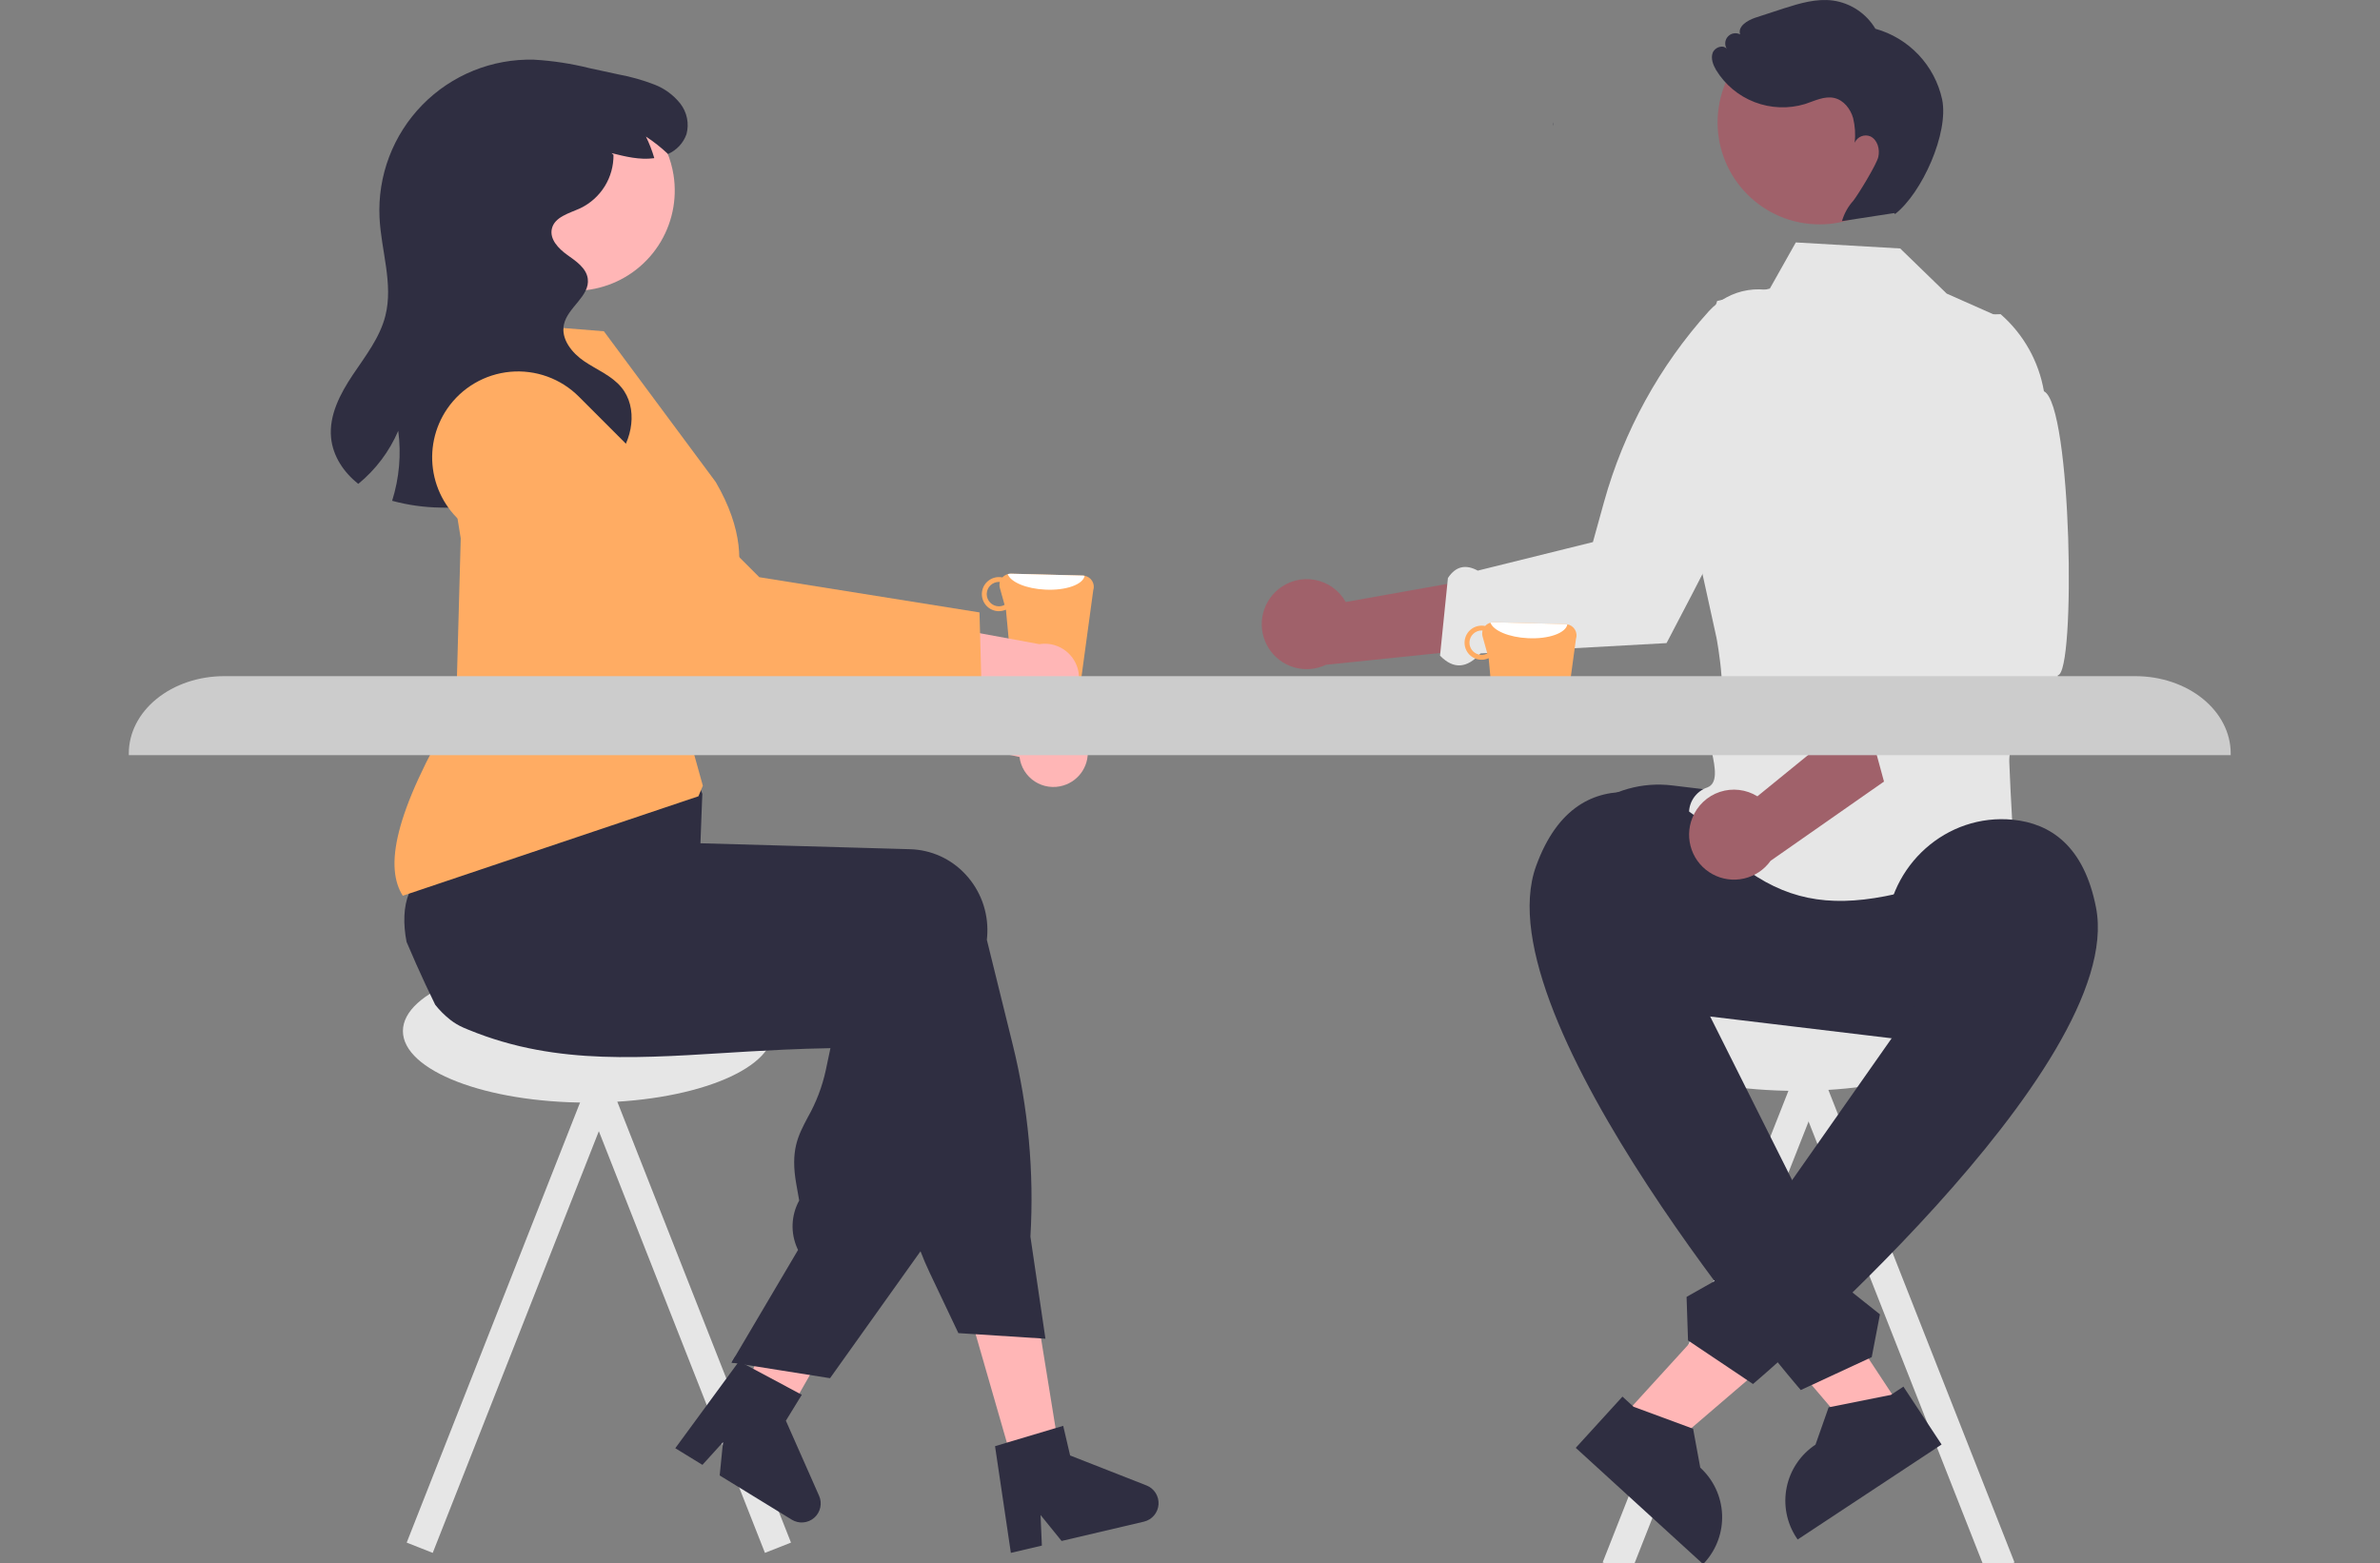 <svg width="813" height="534" viewBox="0 0 813 534" fill="none" xmlns="http://www.w3.org/2000/svg">
<rect x="0" y="0" width="813" height="534" fill="#808080" stroke="none"/>
<g clip-path="url(#clip0_16_1035)">
<path d="M197.75 343.074L188.855 346.581L261.304 530.517L270.199 527.009L197.75 343.074Z" fill="#E6E6E6"/>
<path d="M138.925 527.009L147.82 530.517L220.269 346.581L211.374 343.074L138.925 527.009Z" fill="#E6E6E6"/>
<path d="M200.844 376.692C235.753 376.692 264.053 365.746 264.053 352.244C264.053 338.742 235.753 327.797 200.844 327.797C165.935 327.797 137.635 338.742 137.635 352.244C137.635 365.746 165.935 376.692 200.844 376.692Z" fill="#E6E6E6"/>
<path d="M162.492 70.509C163.925 79.474 168.857 87.503 176.204 92.831C183.552 98.159 192.713 100.349 201.674 98.92C202.689 98.758 203.69 98.551 204.676 98.298C212.958 96.202 220.155 91.081 224.854 83.943C229.552 76.806 231.412 68.167 230.067 59.727C229.642 57.04 228.895 54.414 227.842 51.906C224.612 44.178 218.663 37.904 211.121 34.271C203.579 30.637 194.967 29.896 186.915 32.188C178.864 34.48 171.932 39.646 167.431 46.708C162.93 53.77 161.173 62.238 162.492 70.509Z" fill="#FFB6B6"/>
<path d="M346.964 503.339L362.332 498.767L352.167 435.916L329.487 442.664L346.964 503.339Z" fill="#FFB6B6"/>
<path d="M252.723 478.531C253.659 479.346 254.596 480.151 255.544 480.958C257.429 482.57 259.339 484.164 261.252 485.737C262.214 486.524 263.186 487.313 264.149 488.09L264.144 488.121L264.205 488.142L264.225 488.156L265.777 488.811L269.067 483.047L270.584 480.393L272.728 476.632L276.657 469.754L297.34 433.536L275.552 424.347L274.152 427.687L274.141 427.686L273.449 429.341L260.438 460.232L257.782 466.548L257.698 466.739L256.101 470.51L254.723 473.779L253.188 477.431L252.723 478.531Z" fill="#FFB6B6"/>
<path d="M138.881 321.789C139.953 324.327 141.058 326.859 142.176 329.371C144.254 334.048 146.415 338.674 148.66 343.248C148.658 343.259 148.668 343.26 148.677 343.272C150.119 345.106 151.769 346.765 153.595 348.217C153.669 348.293 153.757 348.35 153.833 348.416C155.18 349.466 156.652 350.347 158.215 351.037C158.779 351.277 159.354 351.518 159.918 351.758C161.958 352.598 163.988 353.361 166.017 354.07C169.626 355.32 173.23 356.379 176.829 357.247C177.117 357.325 177.408 357.393 177.698 357.461C192.539 360.942 207.436 361.484 223.152 360.994C230.912 360.76 238.873 360.268 247.118 359.756C249.813 359.58 252.517 359.417 255.253 359.258C255.459 359.248 255.677 359.229 255.894 359.22C259.802 358.989 263.772 358.779 267.835 358.594C272.948 358.361 278.214 358.184 283.672 358.091L282.109 365.516C280.883 371.224 278.788 376.711 275.898 381.783C272.582 388.059 269.957 393.024 272.014 404.553L273.002 410.133C271.64 412.611 270.87 415.371 270.753 418.196C270.636 421.021 271.176 423.835 272.328 426.417L272.608 427.031L251.282 463.158L249.9 465.501L257.696 466.736L267.285 468.266L283.538 470.842L314.44 427.484L315.919 425.415L315.937 425.299L327.834 334.45C327.929 333.648 327.994 332.829 328.015 332.015C328.162 328.32 327.571 324.633 326.279 321.168C324.986 317.704 323.017 314.532 320.485 311.838C318.063 309.238 315.148 307.145 311.91 305.683C308.672 304.22 305.176 303.416 301.624 303.317L293.433 303.084L276.697 302.606L264.908 302.277L264.672 302.271L229.905 301.282L229.039 290.921L228.614 290.681L215.103 283.148L168.375 257.093L168.256 257.031L165.182 255.317L164.694 255.885C164.549 256.056 164.403 256.227 164.268 256.399C160.127 261.673 156.536 267.357 153.549 273.361C148.574 283.155 144.162 293.224 140.332 303.519C140.164 303.966 140.014 304.373 139.88 304.739L139.831 304.85C139.771 305.023 139.732 305.135 139.716 305.165C137.818 309.75 137.695 315.693 138.881 321.789Z" fill="#2F2E41"/>
<path d="M142.064 288.119C142.328 287.472 142.636 286.821 142.95 286.193C145.409 281.447 148.127 276.841 151.093 272.395C154.433 267.328 158.328 261.951 162.867 256.181C165.062 253.387 167.406 250.49 169.9 247.492C171.148 245.989 172.441 244.461 173.777 242.908C173.831 242.836 173.888 242.766 173.95 242.699L174.333 242.243L222.377 256.594L236.432 261.896L239.916 271.222L239.821 273.521C239.832 273.523 239.832 273.523 239.82 273.532L239.58 279.8L239.579 279.81L239.268 288.091L239.354 288.094L267.034 288.875L295.559 289.683L310.881 290.12C314.433 290.218 317.929 291.022 321.168 292.484C324.406 293.947 327.321 296.04 329.743 298.641C332.273 301.336 334.242 304.508 335.535 307.972C336.827 311.436 337.418 315.123 337.272 318.818C337.25 319.568 337.193 320.334 337.107 321.084L345.955 356.913C351.252 378.342 353.286 400.447 351.989 422.483L357.117 457.357L355.616 457.259L333.278 455.817L327.379 455.442L317.538 434.716C316.417 432.354 315.379 429.94 314.444 427.489C312.9 423.483 311.613 419.382 310.59 415.212L293.337 344.894C291.139 344.922 288.964 344.936 286.813 344.936C276.858 344.973 267.337 344.78 258.251 344.359C228.704 343.002 203.524 339.27 181.579 332.973C175.416 331.21 169.5 329.24 163.832 327.061C161.753 326.268 159.707 325.446 157.695 324.592C157.22 324.399 156.755 324.207 156.293 324.004C152.133 322.198 148.493 319.377 145.706 315.799C142.918 312.221 141.072 308.001 140.336 303.525C139.433 298.329 140.033 292.984 142.064 288.119Z" fill="#2F2E41"/>
<path d="M343.946 492.86L360.575 487.898L363.183 487.116L365.549 497.242L391.636 507.478C392.926 507.983 394.02 508.887 394.76 510.059C395.5 511.231 395.846 512.609 395.747 513.991C395.648 515.374 395.11 516.688 394.212 517.743C393.313 518.798 392.101 519.537 390.752 519.854L362.636 526.45L355.447 517.573L355.9 528.03L345.31 530.517L339.904 494.071L343.946 492.86Z" fill="#2F2E41"/>
<path d="M251.282 463.158L249.9 465.501L250.887 465.657L251.282 463.158Z" fill="#2F2E41"/>
<path d="M256.185 467.044L271.491 475.224L273.893 476.506L268.454 485.366L279.793 511.005C280.354 512.272 280.496 513.685 280.198 515.039C279.899 516.392 279.176 517.615 278.134 518.528C277.091 519.44 275.784 519.996 274.404 520.113C273.024 520.23 271.642 519.902 270.462 519.177L245.844 504.07L246.978 492.701L239.947 500.45L230.673 494.762L252.461 465.058L256.185 467.044Z" fill="#2F2E41"/>
<path d="M363.237 268.352C361.609 268.851 359.892 268.986 358.206 268.749C356.52 268.512 354.906 267.908 353.479 266.979C352.052 266.051 350.845 264.82 349.945 263.375C349.044 261.929 348.471 260.304 348.266 258.613L307.821 249.844L323.194 234.797L359.244 245.431C362.106 245.275 364.926 246.175 367.169 247.96C369.413 249.745 370.924 252.292 371.416 255.117C371.908 257.942 371.347 260.85 369.84 263.29C368.332 265.729 365.983 267.53 363.237 268.352Z" fill="#FFB6B6"/>
<path d="M244.452 249.447L169.794 185.612C163.882 180.545 160.22 173.339 159.611 165.574C159.002 157.81 161.497 150.12 166.548 144.194C169.348 140.916 172.834 138.294 176.761 136.516C180.687 134.738 184.956 133.847 189.266 133.905C193.575 133.964 197.819 134.971 201.695 136.855C205.572 138.738 208.986 141.453 211.697 144.806L266.523 212.638L340.061 232.503L338.154 256.807L244.452 249.447Z" fill="#FFAC63"/>
<path d="M157.383 183.912L155.801 241.85C134.041 278.633 131.566 296.495 137.589 306.019L238.583 272.035L240.091 268.433L233.245 243.826L241.716 217.115C243.207 214.324 263.457 197.176 244.475 164.65L206.286 113.176L192.48 112.064C187.435 125.019 179.743 131.446 170.654 134.433C150.102 153.281 153.121 156.348 157.383 183.912Z" fill="#FFAC63"/>
<path d="M234.509 45.823C233.978 47.328 233.143 48.706 232.055 49.873C230.967 51.04 229.651 51.97 228.188 52.605C225.855 50.402 223.331 48.41 220.646 46.653C221.813 49.023 222.769 51.491 223.503 54.029C223.45 54.04 223.408 54.04 223.355 54.05C218.51 54.699 213.645 53.498 208.907 52.307L209.566 52.913C209.606 56.713 208.562 60.446 206.556 63.673C204.55 66.9 201.666 69.488 198.241 71.132C194.449 72.875 189.445 74.087 188.51 78.147C187.682 81.74 190.794 84.96 193.79 87.097C196.786 89.233 200.291 91.572 200.78 95.228C201.566 101.181 193.939 104.954 192.643 110.811C191.517 115.828 195.394 120.611 199.654 123.481C203.914 126.351 208.928 128.328 212.221 132.282C218.054 139.287 216.173 150.458 210.161 157.314C209.51 158.06 208.814 158.767 208.078 159.429C206.432 157.348 204.631 155.394 202.692 153.583C200.359 151.38 197.835 149.388 195.15 147.631C196.317 150.001 197.273 152.469 198.007 155.007C198.967 158.264 199.576 161.613 199.824 164.999C195.493 167.056 190.952 168.635 186.279 169.708C174.516 172.588 162.412 173.833 150.309 173.407C144.78 173.32 139.284 172.542 133.949 171.089C136.391 163.368 137.106 155.203 136.042 147.174C133.015 154.229 128.333 160.449 122.391 165.307C117.408 161.385 113.712 155.826 113.095 149.565C112.341 141.87 116.208 134.514 120.5 128.083C124.802 121.653 129.753 115.381 131.644 107.888C134.406 96.961 130.188 85.598 129.646 74.342C129.303 67.263 130.425 60.189 132.94 53.564C135.456 46.939 139.312 40.905 144.266 35.84C149.221 30.775 155.167 26.788 161.733 24.129C168.299 21.47 175.342 20.197 182.423 20.388C188.806 20.762 195.14 21.729 201.343 23.279C204.711 24.002 208.068 24.735 211.435 25.458C215.599 26.23 219.682 27.39 223.631 28.923C227.073 30.267 230.097 32.501 232.395 35.396C233.525 36.854 234.304 38.554 234.67 40.362C235.037 42.171 234.982 44.04 234.509 45.823Z" fill="#2F2E41"/>
<path d="M373.446 201.687C373.619 201.167 373.678 200.616 373.62 200.071C373.562 199.526 373.388 198.999 373.11 198.527C372.832 198.055 372.456 197.648 372.007 197.333C371.558 197.019 371.047 196.804 370.509 196.704C370.31 196.661 370.107 196.636 369.903 196.628L345.344 195.994C344.793 195.988 344.247 196.098 343.741 196.317C343.235 196.535 342.78 196.857 342.406 197.262C342.062 197.189 341.712 197.152 341.36 197.153C339.817 197.116 338.322 197.693 337.205 198.758C336.087 199.822 335.437 201.288 335.399 202.831C335.36 204.375 335.935 205.871 336.998 206.99C338.061 208.11 339.525 208.761 341.068 208.801C341.947 208.819 342.82 208.64 343.622 208.276L345.881 232.45C346.098 233.244 346.567 233.947 347.217 234.453C347.866 234.96 348.662 235.242 349.486 235.258L365.452 235.669C366.269 235.684 367.07 235.439 367.739 234.969C368.409 234.5 368.913 233.831 369.178 233.057L373.446 201.687ZM341.118 207.134C340.016 207.105 338.971 206.64 338.211 205.841C337.451 205.042 337.038 203.974 337.064 202.871C337.09 201.768 337.552 200.72 338.348 199.958C339.145 199.195 340.211 198.779 341.314 198.802C341.392 198.802 341.46 198.839 341.538 198.84C341.364 199.507 341.368 200.209 341.551 200.874L343.158 206.635C342.536 206.984 341.831 207.156 341.118 207.134Z" fill="#FFAC63"/>
<path d="M370.509 196.704C369.986 199.697 364.103 201.802 357.03 201.436C350.525 201.136 345.207 198.851 344.232 196.142C344.593 196.036 344.968 195.985 345.344 195.994L369.903 196.628C370.107 196.636 370.31 196.661 370.509 196.704Z" fill="white"/>
<path d="M361.405 242.439C359.838 243.106 358.144 243.421 356.443 243.363C354.742 243.304 353.074 242.873 351.557 242.099C350.04 241.326 348.711 240.229 347.664 238.886C346.616 237.543 345.876 235.987 345.495 234.327L304.353 229.856L318.061 213.277L355.028 220.064C357.858 219.608 360.757 220.207 363.175 221.746C365.593 223.286 367.363 225.66 368.149 228.418C368.935 231.176 368.683 234.126 367.44 236.711C366.197 239.295 364.049 241.333 361.405 242.439Z" fill="#FFB6B6"/>
<path d="M241.292 236.121L160.347 180.484C153.935 176.067 149.537 169.285 148.117 161.627C146.696 153.969 148.37 146.061 152.771 139.636C155.211 136.082 158.404 133.109 162.122 130.928C165.839 128.747 169.992 127.412 174.283 127.017C178.575 126.622 182.901 127.178 186.954 128.644C191.007 130.11 194.687 132.451 197.734 135.501L259.378 197.196L334.594 209.223L335.249 233.594L241.292 236.121Z" fill="#FFAC63"/>
<path d="M610.502 336.65L600.969 340.41L678.617 537.542L688.15 533.783L610.502 336.65Z" fill="#E6E6E6"/>
<path d="M547.457 533.783L556.991 537.542L634.638 340.41L625.105 336.65L547.457 533.783Z" fill="#E6E6E6"/>
<path d="M613.819 372.68C651.232 372.68 681.562 360.95 681.562 346.479C681.562 332.008 651.232 320.277 613.819 320.277C576.405 320.277 546.075 332.008 546.075 346.479C546.075 360.95 576.405 372.68 613.819 372.68Z" fill="#E6E6E6"/>
<path d="M670.347 357.616L561.96 344.61C556.954 344.009 552.115 342.427 547.719 339.955C543.324 337.483 539.458 334.169 536.343 330.203C533.227 326.236 530.923 321.694 529.562 316.836C528.201 311.979 527.809 306.9 528.41 301.891C529.01 296.882 530.591 292.04 533.061 287.642C535.532 283.244 538.844 279.377 542.809 276.259C546.773 273.142 551.313 270.837 556.168 269.475C561.023 268.113 566.098 267.721 571.104 268.322L679.491 281.329C689.602 282.542 698.817 287.724 705.108 295.736C711.4 303.747 714.254 313.931 713.041 324.047C711.829 334.164 706.649 343.384 698.642 349.679C690.636 355.974 680.457 358.829 670.347 357.616Z" fill="#2F2E41"/>
<path d="M649.097 84.885L664.983 100.303L685.289 109.316C683.516 110.544 674.166 236.593 686.213 241.839C696.47 246.306 686.016 250.001 686.371 260.399C686.725 270.796 688.052 292.183 688.052 292.183C631.673 313.899 609.789 316.003 577.016 278.741C576.79 276.652 577.284 274.549 578.416 272.78C579.549 271.01 581.252 269.681 583.242 269.013C590.51 266.205 579.408 247.699 585.331 245.538C591.255 243.377 586.344 217.878 586.344 217.878L573.728 160.424L570.64 151.745L586.58 102.822L604.571 98.592L613.446 82.82L649.097 84.885Z" fill="#E6E6E6"/>
<path d="M436.692 201.313C438.418 199.897 440.433 198.877 442.595 198.325C444.757 197.772 447.014 197.701 449.206 198.116C451.399 198.53 453.474 199.421 455.286 200.725C457.097 202.029 458.601 203.715 459.69 205.663L513.092 196.145L501.942 222.047L452.94 227.115C449.548 228.73 445.681 229.044 442.072 227.997C438.464 226.95 435.365 224.615 433.362 221.435C431.36 218.254 430.592 214.449 431.206 210.741C431.82 207.032 433.772 203.678 436.692 201.313Z" fill="#A0616A"/>
<path d="M491.909 223.988C496.595 228.834 501.2 228.252 505.738 223.223L569.286 219.707L569.481 219.337C569.705 218.913 583.097 193.531 594.975 169.774C596.804 166.116 598.598 162.496 600.302 159.011C601.037 157.507 601.754 156.032 602.453 154.584C607.169 144.814 610.926 136.555 612.394 132.217C615.789 122.507 615.763 111.927 612.32 102.234L612.221 102L612.001 101.872C607.49 99.288 602.233 98.318 597.098 99.124C591.962 99.93 587.255 102.463 583.751 106.305C566.933 124.944 554.676 147.24 547.946 171.432L544.133 185.197L504.801 194.945C500.789 192.779 497.328 193.316 494.605 197.472L491.909 223.988Z" fill="#E6E6E6"/>
<path d="M553.649 484.69L567.145 497.012L621.068 450.788L601.148 432.603L553.649 484.69Z" fill="#FFB6B6"/>
<path d="M554.227 477.137L558.026 480.606L578.36 488.112L580.806 501.404L580.807 501.405C585.299 505.506 587.979 511.225 588.256 517.304C588.534 523.382 586.388 529.322 582.289 533.817L581.787 534.367L538.269 494.636L554.227 477.137Z" fill="#2F2E41"/>
<path d="M655.891 340.886L644.242 318.38C645.215 295.591 664.971 277.786 687.655 280.057C700.287 281.322 711.881 288.848 716 310.091C726.591 364.714 598.816 472.83 598.816 472.83L576.625 457.945L576.128 443.07L589.138 435.698L589.618 423.046L601.959 417.739L655.891 340.886Z" fill="#2F2E41"/>
<path d="M656.222 45.142C658.063 25.984 644.033 8.96 624.886 7.118C605.738 5.277 588.724 19.314 586.884 38.472C585.043 57.63 599.073 74.654 618.22 76.495C637.367 78.337 654.381 64.3 656.222 45.142Z" fill="#A0616A"/>
<path d="M649.595 481.272L634.345 491.34L588.277 437.277L610.784 422.418L649.595 481.272Z" fill="#FFB6B6"/>
<path d="M663.238 493.495L614.066 525.958L613.655 525.336C610.306 520.257 609.111 514.055 610.332 508.094C611.552 502.133 615.09 496.902 620.165 493.55H620.166L624.652 480.801L645.907 476.556L650.199 473.722L663.238 493.495Z" fill="#2F2E41"/>
<path d="M579.895 338.703L594.314 315.247C596.901 292.584 580.158 271.917 557.397 270.626C544.722 269.906 532.098 275.533 524.722 295.875C505.757 348.181 615.139 474.892 615.139 474.892L639.376 463.647L642.183 449.031L630.48 439.721L631.976 427.149L620.611 419.984L579.895 338.703Z" fill="#2F2E41"/>
<path d="M530.513 43.087C530.545 42.638 530.576 42.188 530.606 41.736C530.457 42.171 530.425 42.637 530.513 43.087Z" fill="#2F2E41"/>
<path d="M663.432 33.982C662.185 28.261 659.403 22.989 655.385 18.733C651.367 14.476 646.265 11.396 640.629 9.823C639.083 7.234 636.977 5.024 634.466 3.356C631.955 1.688 629.102 0.604 626.117 0.183C620.511 -0.563 614.893 1.1 609.503 2.814C606.173 3.873 602.852 4.959 599.539 6.072C596.842 6.978 593.527 9.046 594.422 11.748C593.741 11.393 592.962 11.273 592.206 11.407C591.45 11.54 590.76 11.92 590.242 12.487C589.724 13.055 589.408 13.777 589.343 14.542C589.278 15.308 589.468 16.073 589.882 16.72C588.632 15.106 585.74 16.141 585.044 18.061C584.349 19.98 585.168 22.108 586.185 23.878C589.247 28.913 593.891 32.79 599.391 34.901C604.89 37.012 610.934 37.238 616.576 35.545C619.876 34.464 623.247 32.69 626.627 33.483C629.818 34.231 632.114 37.191 633.022 40.341C633.686 43.096 633.867 45.945 633.559 48.761C633.989 47.761 634.798 46.973 635.809 46.568C636.819 46.164 637.949 46.177 638.949 46.605C641.359 47.807 642.224 50.977 641.627 53.604C641.03 56.231 634.766 66.418 633.111 68.543C631.298 70.549 629.964 72.94 629.21 75.536C635.149 74.623 641.088 73.709 647.027 72.795L647.349 73.119C656.557 65.96 665.762 45.414 663.432 33.982Z" fill="#2F2E41"/>
<path d="M578.103 279.418C578.925 277.342 580.191 275.472 581.814 273.939C583.436 272.406 585.375 271.247 587.493 270.545C589.611 269.843 591.858 269.614 594.074 269.874C596.29 270.135 598.422 270.878 600.32 272.052L642.393 237.796L645.209 265.858L604.825 294.086C602.642 297.146 599.414 299.298 595.751 300.135C592.088 300.972 588.246 300.436 584.952 298.628C581.658 296.82 579.142 293.866 577.88 290.325C576.617 286.785 576.697 282.904 578.103 279.418Z" fill="#A0616A"/>
<path d="M644.669 271.062C649.738 272.876 653.658 271.528 655.26 263.802L702.953 231.107L702.944 230.688C709.165 230.206 707.742 138.18 698.201 133.678C696.46 123.54 691.305 114.302 683.592 107.5L683.392 107.343L683.137 107.339C677.94 107.27 672.874 108.975 668.775 112.174C664.675 115.372 661.788 119.873 660.589 124.933C654.927 149.398 655.026 174.844 660.877 199.263L664.221 213.15L643.401 230.783C637.648 229.276 635.096 231.593 635.518 237.459L644.669 271.062Z" fill="#E6E6E6"/>
<path d="M538.345 218.279C538.518 217.759 538.577 217.208 538.519 216.663C538.461 216.117 538.287 215.591 538.009 215.119C537.731 214.647 537.355 214.24 536.906 213.925C536.457 213.61 535.946 213.396 535.408 213.295C535.208 213.253 535.006 213.228 534.802 213.22L510.242 212.586C509.691 212.58 509.145 212.69 508.64 212.908C508.134 213.127 507.679 213.449 507.305 213.854C506.961 213.78 506.61 213.744 506.259 213.745C505.494 213.725 504.732 213.856 504.018 214.131C503.304 214.405 502.651 214.818 502.096 215.345C501.541 215.872 501.096 216.504 500.785 217.204C500.475 217.903 500.305 218.657 500.286 219.423C500.267 220.188 500.398 220.95 500.673 221.664C500.949 222.378 501.362 223.031 501.889 223.586C502.417 224.14 503.049 224.585 503.748 224.895C504.448 225.206 505.201 225.375 505.966 225.393C506.846 225.411 507.719 225.231 508.52 224.868L510.78 249.041C510.997 249.836 511.466 250.539 512.115 251.045C512.765 251.551 513.561 251.834 514.384 251.85L530.35 252.261C531.168 252.275 531.969 252.03 532.638 251.561C533.308 251.092 533.811 250.422 534.077 249.649L538.345 218.279ZM506.017 223.726C504.915 223.697 503.869 223.232 503.109 222.433C502.349 221.633 501.937 220.565 501.963 219.463C501.989 218.36 502.451 217.312 503.247 216.549C504.044 215.787 505.11 215.371 506.212 215.394C506.29 215.394 506.359 215.431 506.437 215.431C506.262 216.099 506.266 216.801 506.449 217.466L508.057 223.227C507.435 223.576 506.73 223.748 506.017 223.726Z" fill="#FFAC63"/>
<path d="M535.408 213.295C534.884 216.289 529.002 218.393 521.928 218.027C515.424 217.727 510.105 215.442 509.131 212.734C509.491 212.627 509.866 212.577 510.242 212.586L534.802 213.22C535.006 213.228 535.208 213.253 535.408 213.295Z" fill="white"/>
<path d="M762 258H44V257.355C44.01 250.367 47.439 243.669 53.535 238.728C59.632 233.787 67.897 231.008 76.519 231H729.481C738.102 231.008 746.368 233.787 752.465 238.728C758.561 243.669 761.99 250.367 762 257.355V258Z" fill="#CCCCCC"/>
</g>
<defs>
<clipPath id="clip0_16_1035">
<rect width="813" height="534" fill="white"/>
</clipPath>
</defs>
</svg>
